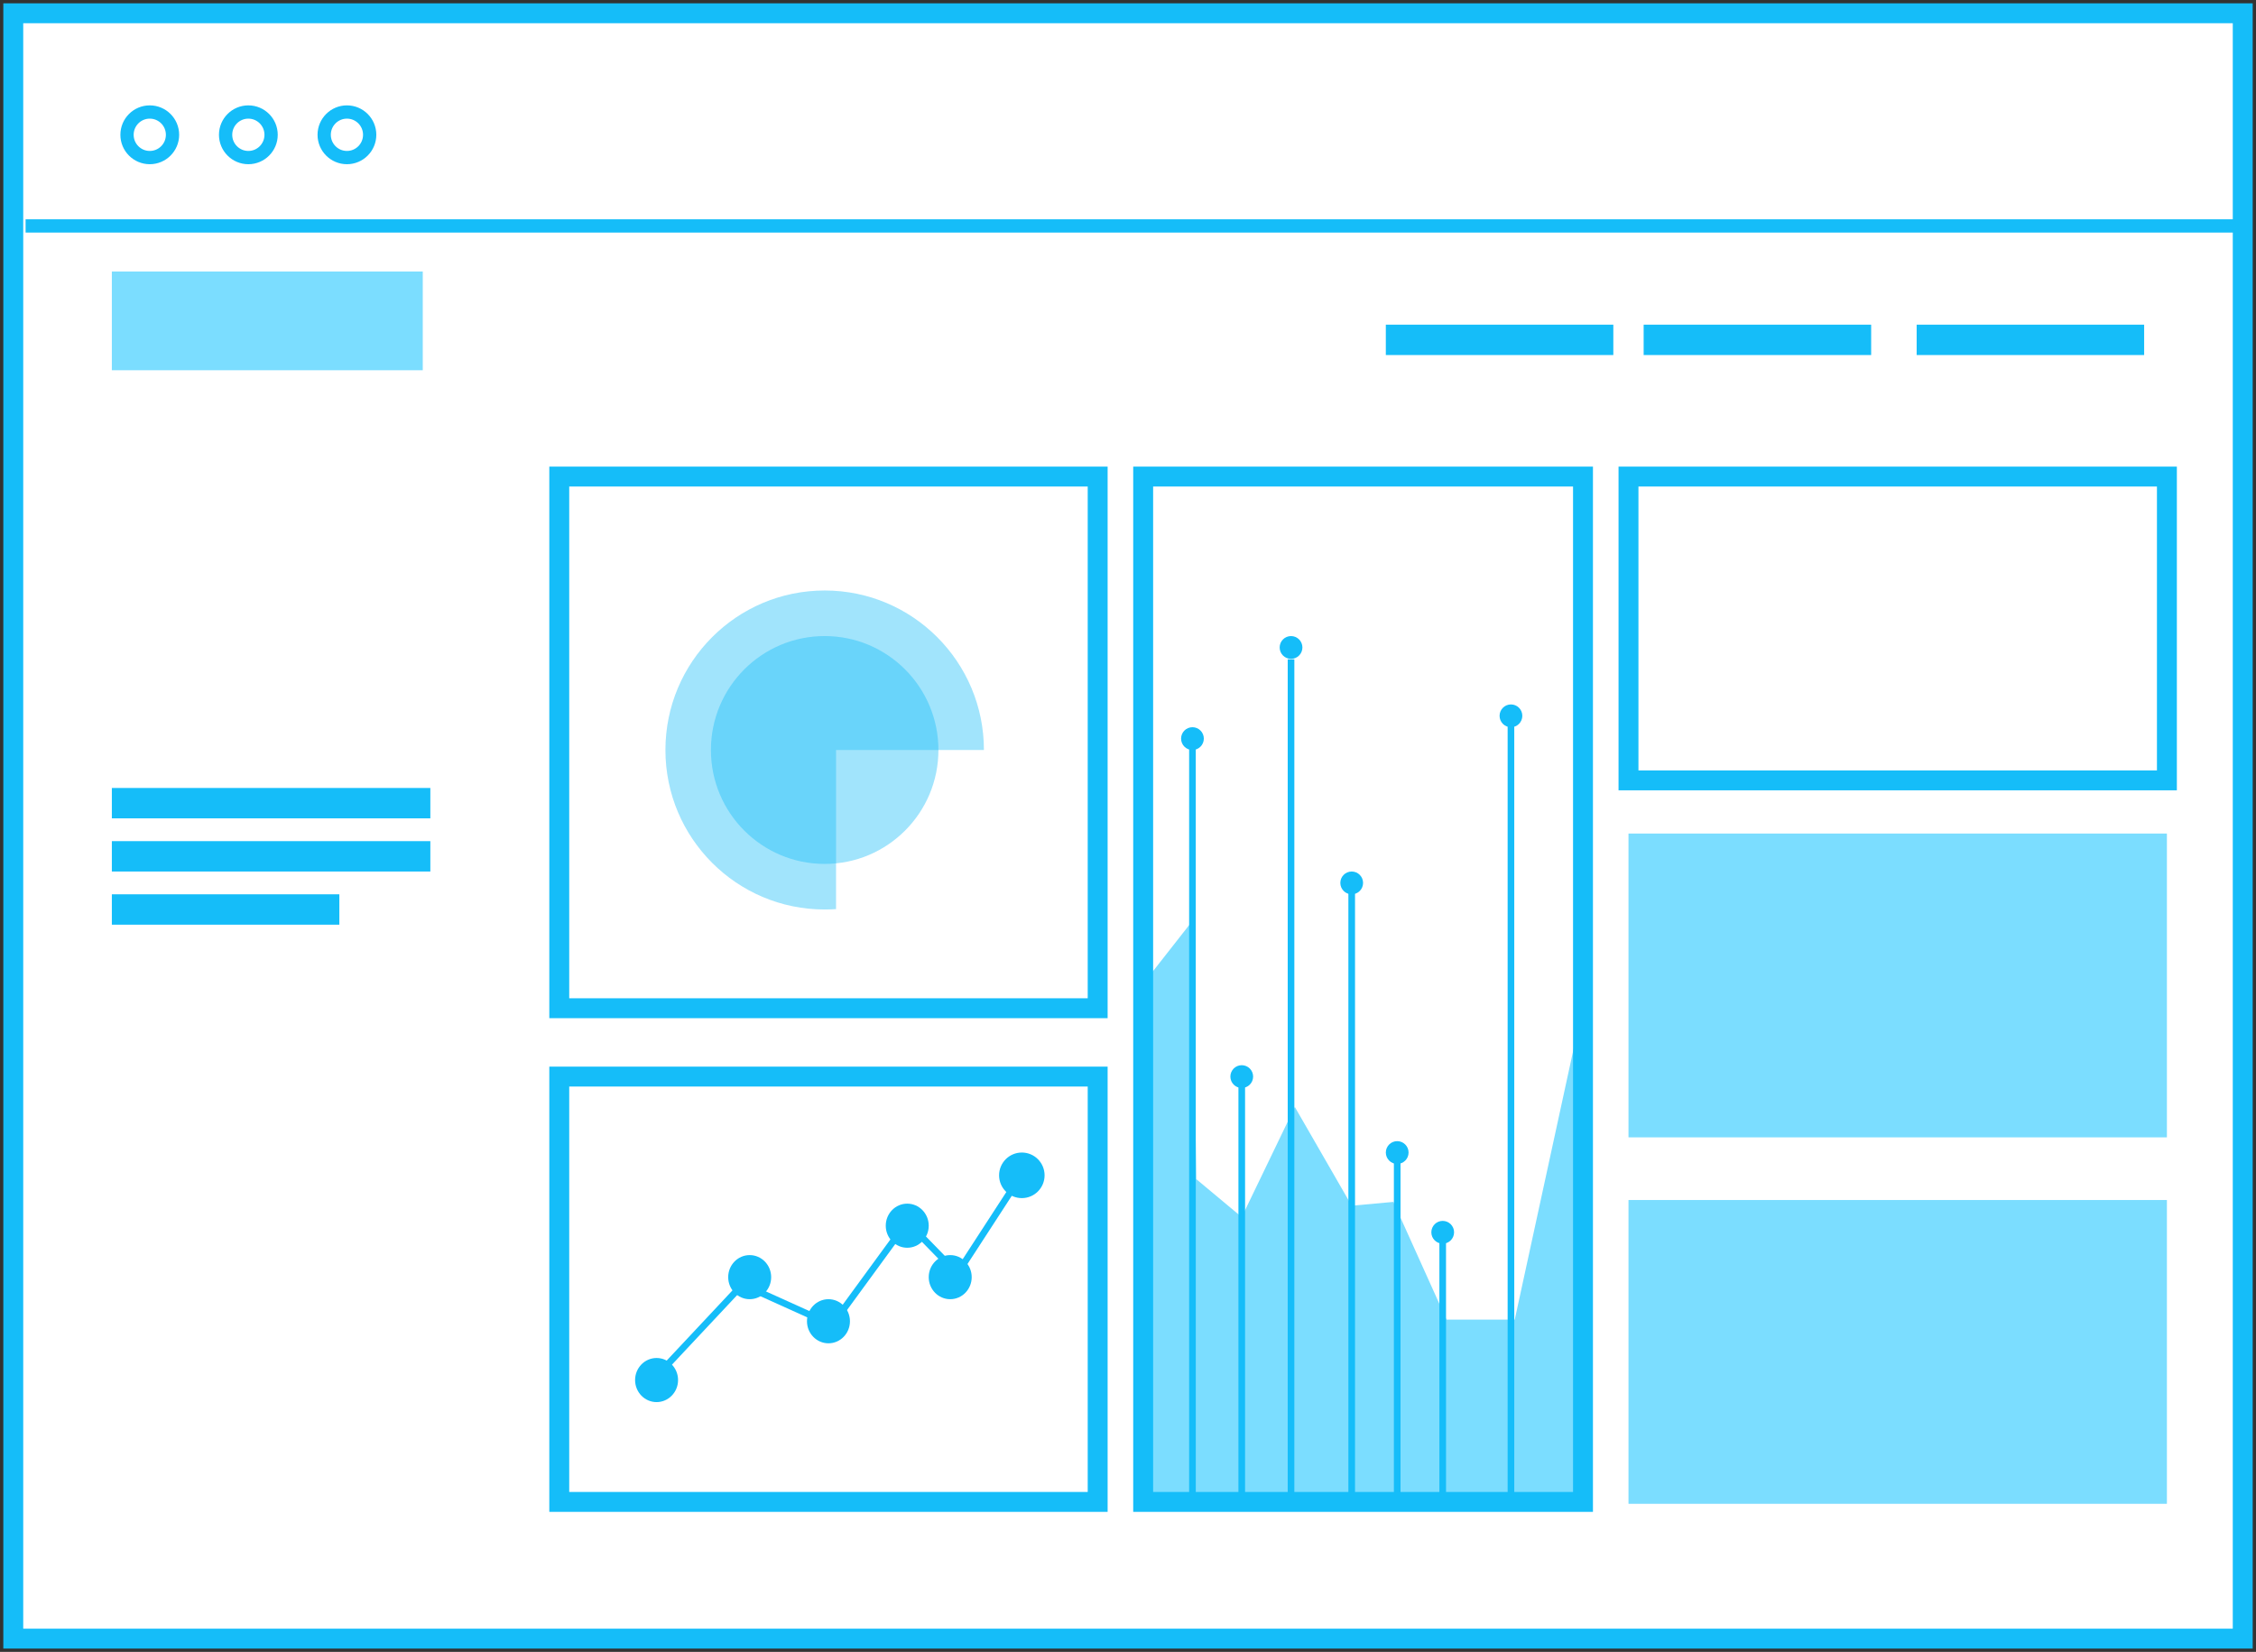 <?xml version="1.0" encoding="UTF-8"?>
<svg width="340px" height="249px" viewBox="0 0 340 249" version="1.1" xmlns="http://www.w3.org/2000/svg" xmlns:xlink="http://www.w3.org/1999/xlink">
    <rect x="0" y="0" width="340" height="249" fill="#333333" stroke="none"/>
    <!-- Generator: sketchtool 41.2 (35397) - http://www.bohemiancoding.com/sketch -->
    <title>655CFE73-37DA-4AFE-81F2-FE6E1D9A644C</title>
    <desc>Created with sketchtool.</desc>
    <defs>
        <rect id="path-1" x="14.857" y="61.822" width="48" height="48.084"></rect>
        <mask id="mask-2" maskContentUnits="userSpaceOnUse" maskUnits="objectBoundingBox" x="0" y="0" width="48" height="48.084" fill="white">
            <use xlink:href="#path-1"></use>
        </mask>
        <rect id="path-3" x="14.857" y="143.107" width="48" height="48.084"></rect>
        <mask id="mask-4" maskContentUnits="userSpaceOnUse" maskUnits="objectBoundingBox" x="0" y="0" width="48" height="48.084" fill="white">
            <use xlink:href="#path-3"></use>
        </mask>
    </defs>
    <g id="Page-1" stroke="none" stroke-width="1" fill="none" fill-rule="evenodd">
        <g id="解决方案_游戏" transform="translate(-312, -1914)">
            <g id="优势" transform="translate(277, 1107)">
                <g id="youshi3" transform="translate(37, 809)">
                    <rect id="Rectangle-23" stroke="#15BDF9" stroke-width="3" fill="#FFFFFF" x="0" y="0" width="336" height="245"></rect>
                    <path d="M2.857,32.056 L335.431,32.056" id="Line" stroke="#15BDF9" stroke-width="2" stroke-linecap="square"></path>
                    <path d="M20.571,21.752 C22.465,21.752 24,20.215 24,18.318 C24,16.421 22.465,14.883 20.571,14.883 C18.678,14.883 17.143,16.421 17.143,18.318 C17.143,20.215 18.678,21.752 20.571,21.752 Z" id="Oval-13" stroke="#15BDF9" stroke-width="2"></path>
                    <path d="M35.429,21.752 C37.322,21.752 38.857,20.215 38.857,18.318 C38.857,16.421 37.322,14.883 35.429,14.883 C33.535,14.883 32,16.421 32,18.318 C32,20.215 33.535,21.752 35.429,21.752 Z" id="Oval-13-Copy" stroke="#15BDF9" stroke-width="2"></path>
                    <path d="M50.286,21.752 C52.179,21.752 53.714,20.215 53.714,18.318 C53.714,16.421 52.179,14.883 50.286,14.883 C48.392,14.883 46.857,16.421 46.857,18.318 C46.857,20.215 48.392,21.752 50.286,21.752 Z" id="Oval-13-Copy-2" stroke="#15BDF9" stroke-width="2"></path>
                    <use id="Rectangle-17" stroke="#15BDF9" mask="url(#mask-2)" stroke-width="4" stroke-dasharray="2" xlink:href="#path-1"></use>
                    <use id="Rectangle-17-Copy-7" stroke="#15BDF9" mask="url(#mask-4)" stroke-width="4" stroke-dasharray="2" xlink:href="#path-3"></use>
                    <rect id="Rectangle-17-Copy" fill="#15BDF9" x="14.857" y="116.776" width="48" height="4.579"></rect>
                    <rect id="Rectangle-17-Copy-4" fill="#15BDF9" x="286.857" y="46.939" width="34.286" height="4.579"></rect>
                    <rect id="Rectangle-17-Copy-5" fill="#15BDF9" x="245.714" y="46.939" width="34.286" height="4.579"></rect>
                    <rect id="Rectangle-17-Copy-6" fill="#15BDF9" x="206.857" y="46.939" width="34.286" height="4.579"></rect>
                    <polygon id="Path-16" fill="#7BDDFF" points="171.429 223.248 171.429 144.825 177.714 136.811 178.286 175.736 185.143 181.46 193.143 164.86 201.714 179.743 208 179.171 216 196.916 226.286 196.916 235.429 154.84 235.429 223.248"></polygon>
                    <rect id="Rectangle-17-Copy-2" fill="#15BDF9" x="14.857" y="124.79" width="48" height="4.579"></rect>
                    <rect id="Rectangle-17-Copy-3" fill="#15BDF9" x="14.857" y="132.804" width="34.286" height="4.579"></rect>
                    <rect id="Rectangle-27" fill="#7BDDFF" x="14.857" y="38.925" width="46.857" height="14.883"></rect>
                    <rect id="Rectangle-53" stroke="#15BDF9" stroke-width="3" fill="#FFFFFF" x="82.286" y="69.836" width="81.143" height="80.14"></rect>
                    <rect id="Rectangle-53-Copy-2" stroke="#15BDF9" stroke-width="3" fill="#FFFFFF" x="82.286" y="160.28" width="81.143" height="64.112"></rect>
                    <rect id="Rectangle-53-Copy" stroke="#15BDF9" stroke-width="3" x="170.286" y="69.836" width="66.286" height="154.556"></rect>
                    <rect id="Rectangle-53-Copy-3" stroke="#15BDF9" stroke-width="3" fill="#FFFFFF" x="243.429" y="69.836" width="81.143" height="45.794"></rect>
                    <rect id="Rectangle-53-Copy-4" fill="#7BDDFF" x="243.429" y="123.645" width="81.143" height="45.794"></rect>
                    <rect id="Rectangle-53-Copy-5" fill="#7BDDFF" x="243.429" y="178.884" width="81.143" height="45.794"></rect>
                    <path d="M124,135.033 C123.434,135.073 122.862,135.093 122.286,135.093 C109.031,135.093 98.286,124.329 98.286,111.051 C98.286,97.773 109.031,87.009 122.286,87.009 C135.541,87.009 146.286,97.773 146.286,111.051 L124,111.051 L124,135.033 Z" id="Oval-23" fill="#15BDF9" opacity="0.4"></path>
                    <ellipse id="Oval-23-Copy" fill="#15BDF9" opacity="0.4" transform="translate(122.286, 111.051) rotate(-180) translate(-122.286, -111.051) " cx="122.286" cy="111.051" rx="17.143" ry="17.173"></ellipse>
                    <polyline id="Path-7" stroke="#15BDF9" points="96.413 206.023 109.905 191.62 123.397 197.714 134.73 182.203 142.286 189.958 152 175.001"></polyline>
                    <ellipse id="Oval-24" fill="#15BDF9" cx="96.952" cy="206.023" rx="3.238" ry="3.324"></ellipse>
                    <ellipse id="Oval-24-Copy" fill="#15BDF9" cx="110.984" cy="190.512" rx="3.238" ry="3.324"></ellipse>
                    <ellipse id="Oval-24-Copy-2" fill="#15BDF9" cx="122.857" cy="197.16" rx="3.238" ry="3.324"></ellipse>
                    <ellipse id="Oval-24-Copy-3" fill="#15BDF9" cx="134.73" cy="182.757" rx="3.238" ry="3.324"></ellipse>
                    <ellipse id="Oval-24-Copy-4" fill="#15BDF9" cx="141.206" cy="190.512" rx="3.238" ry="3.324"></ellipse>
                    <ellipse id="Oval-24-Copy-5" fill="#15BDF9" cx="152" cy="175.164" rx="3.429" ry="3.435"></ellipse>
                    <ellipse id="Oval-31" fill="#15BDF9" cx="177.714" cy="109.334" rx="1.714" ry="1.717"></ellipse>
                    <ellipse id="Oval-31-Copy" fill="#15BDF9" cx="208.571" cy="171.729" rx="1.714" ry="1.717"></ellipse>
                    <ellipse id="Oval-31-Copy-3" fill="#15BDF9" cx="185.143" cy="160.28" rx="1.714" ry="1.717"></ellipse>
                    <ellipse id="Oval-31-Copy-4" fill="#15BDF9" cx="201.714" cy="131.086" rx="1.714" ry="1.717"></ellipse>
                    <ellipse id="Oval-31-Copy-5" fill="#15BDF9" cx="215.429" cy="183.75" rx="1.714" ry="1.717"></ellipse>
                    <ellipse id="Oval-31-Copy-6" fill="#15BDF9" cx="225.714" cy="105.9" rx="1.714" ry="1.717"></ellipse>
                    <ellipse id="Oval-31-Copy-7" fill="#15BDF9" cx="192.571" cy="95.596" rx="1.714" ry="1.717"></ellipse>
                    <path d="M208.571,222.675 L208.571,172.288" id="Line-Copy-4" stroke="#15BDF9" stroke-linecap="square"></path>
                    <path d="M215.429,222.675 L215.429,184.826" id="Line-Copy-5" stroke="#15BDF9" stroke-linecap="square"></path>
                    <path d="M177.714,223.82 L177.714,110.427" id="Line" stroke="#15BDF9" stroke-linecap="square"></path>
                    <path d="M185.143,223.82 L185.143,161.868" id="Line-Copy" stroke="#15BDF9" stroke-linecap="square"></path>
                    <path d="M192.571,222.675 L192.571,97.886" id="Line-Copy-2" stroke="#15BDF9" stroke-linecap="square"></path>
                    <path d="M201.714,222.675 L201.714,132.224" id="Line-Copy-3" stroke="#15BDF9" stroke-linecap="square"></path>
                    <path d="M225.714,222.675 L225.714,105.849" id="Line-Copy-6" stroke="#15BDF9" stroke-linecap="square"></path>
                </g>
            </g>
        </g>
    </g>
</svg>